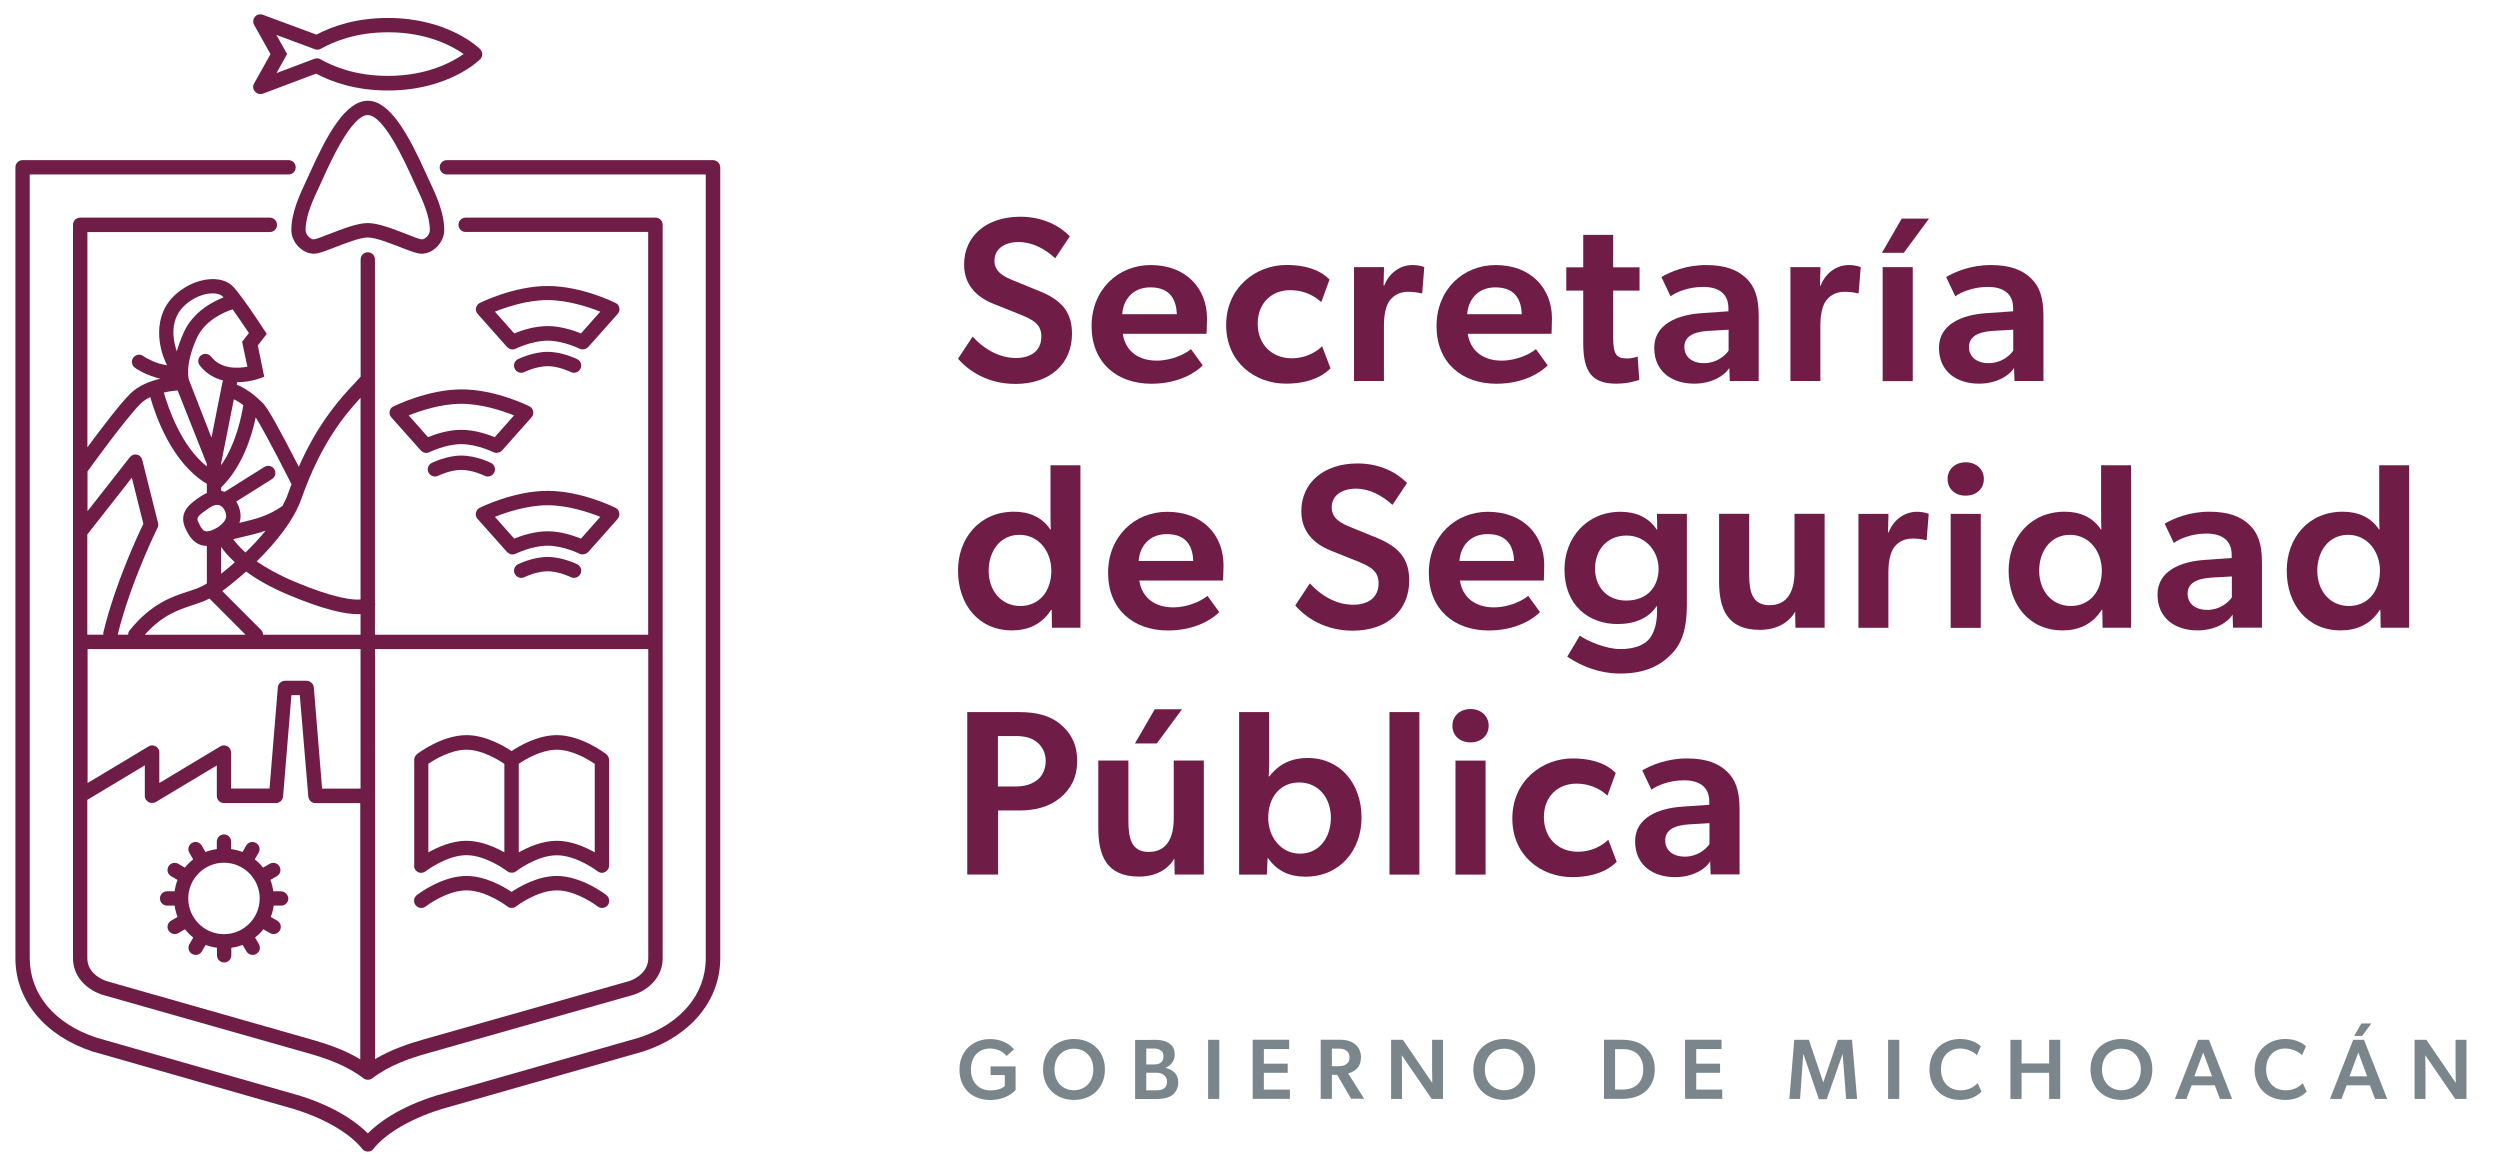 <?xml version="1.0" encoding="utf-8"?>
<!-- Generator: Adobe Illustrator 24.2.3, SVG Export Plug-In . SVG Version: 6.00 Build 0)  -->
<svg version="1.1" id="Capa_1" xmlns="http://www.w3.org/2000/svg" xmlns:xlink="http://www.w3.org/1999/xlink" x="0px" y="0px"
	 viewBox="0 0 275.7 129.45" style="enable-background:new 0 0 275.7 129.45;" xml:space="preserve">
<style type="text/css">
	.st0{fill:#6F1D46;}
	.st1{fill:#7B868C;}
</style>
<g>
	<g>
		<path class="st0" d="M52.89,56.01c-0.02,0.01-0.05,0.03-0.07,0.04c-0.02,0.02-0.05,0.03-0.07,0.05c0,0-0.01,0.01-0.02,0.01
			c-0.01,0.01-0.02,0.02-0.03,0.03c-0.02,0.02-0.05,0.05-0.06,0.07c-0.01,0.02-0.03,0.04-0.04,0.06c-0.02,0.02-0.03,0.05-0.04,0.07
			c-0.01,0.02-0.02,0.05-0.03,0.07c-0.01,0.02-0.02,0.05-0.03,0.07c-0.01,0.02-0.01,0.05-0.02,0.07c0,0.02-0.01,0.05-0.01,0.08
			c0,0.03,0,0.05,0,0.08c0,0.03,0,0.05,0,0.08c0,0.03,0.01,0.05,0.01,0.08c0,0.02,0.01,0.05,0.02,0.07
			c0.01,0.03,0.02,0.06,0.03,0.08c0.01,0.01,0.01,0.03,0.02,0.04c0,0.01,0.01,0.01,0.01,0.01c0.03,0.06,0.06,0.11,0.11,0.16
			l0.01,0.01c0,0,0,0,0,0l3.23,3.63c0,0,0,0,0.01,0.01c0.01,0.01,0.03,0.02,0.04,0.03c0.04,0.04,0.08,0.07,0.12,0.1
			c0.02,0.01,0.04,0.02,0.05,0.03c0.04,0.02,0.09,0.04,0.13,0.06c0.02,0.01,0.03,0.01,0.05,0.02c0.06,0.02,0.13,0.03,0.19,0.03
			c0,0,0,0,0,0c0,0,0,0,0,0c0,0,0,0,0,0c0.05,0,0.11-0.01,0.16-0.02c0.02,0,0.03-0.01,0.05-0.01c0.04-0.01,0.08-0.02,0.12-0.04
			c0.01,0,0.02-0.01,0.03-0.01c0.02-0.01,1.8-0.89,3.53-0.89c1.73,0,3.52,0.88,3.53,0.89c0.01,0.01,0.02,0.01,0.04,0.01
			c0.03,0.01,0.05,0.02,0.08,0.03c0.02,0.01,0.04,0.01,0.06,0.02c0.03,0.01,0.06,0.01,0.09,0.01c0.02,0,0.04,0,0.05,0
			c0.01,0,0.02,0,0.03,0c0.02,0,0.04,0,0.05-0.01c0.03,0,0.05,0,0.08-0.01c0.03,0,0.05-0.01,0.08-0.02
			c0.02-0.01,0.05-0.01,0.07-0.02c0.03-0.01,0.05-0.02,0.08-0.03c0.02-0.01,0.05-0.02,0.07-0.04c0.02-0.01,0.04-0.03,0.06-0.04
			c0.02-0.02,0.05-0.04,0.07-0.06c0.01-0.01,0.02-0.02,0.04-0.03l3.24-3.65c0.01-0.01,0.01-0.01,0.01-0.02
			c0.02-0.02,0.03-0.04,0.05-0.07c0.02-0.02,0.03-0.05,0.04-0.07c0-0.01,0.01-0.01,0.01-0.02c0.01-0.01,0.01-0.03,0.02-0.04
			c0.01-0.03,0.02-0.06,0.03-0.08c0.01-0.02,0.01-0.05,0.02-0.07c0.01-0.03,0.01-0.05,0.01-0.08c0-0.02,0-0.05,0-0.07
			c0-0.03,0-0.05,0-0.08c0-0.02-0.01-0.05-0.01-0.07c-0.01-0.03-0.01-0.05-0.02-0.08c-0.01-0.02-0.02-0.04-0.02-0.07
			c-0.01-0.03-0.02-0.05-0.03-0.07c-0.01-0.02-0.03-0.04-0.04-0.07c-0.01-0.02-0.03-0.04-0.04-0.06c-0.02-0.02-0.04-0.04-0.06-0.07
			c-0.01-0.01-0.02-0.02-0.03-0.03c-0.01,0-0.01-0.01-0.02-0.01c-0.02-0.02-0.05-0.03-0.07-0.05c-0.02-0.02-0.04-0.03-0.07-0.04
			c-0.01,0-0.01-0.01-0.02-0.01c-0.15-0.08-3.77-1.87-7.48-1.87c-3.71,0-7.33,1.79-7.48,1.87C52.9,56,52.9,56.01,52.89,56.01z
			 M66.2,57l-2.13,2.4c-0.77-0.31-2.21-0.81-3.68-0.81c-1.47,0-2.91,0.49-3.68,0.81L54.58,57c1.25-0.5,3.55-1.28,5.81-1.28
			C62.65,55.72,64.95,56.5,66.2,57z"/>
		<path class="st0" d="M63.66,62.23c-0.07-0.03-1.64-0.81-3.27-0.81c-1.63,0-3.2,0.78-3.27,0.81c-0.39,0.2-0.55,0.67-0.35,1.06
			c0.2,0.39,0.67,0.55,1.06,0.36c0.01-0.01,1.32-0.65,2.56-0.65c1.25,0,2.55,0.64,2.56,0.65c0.11,0.06,0.23,0.08,0.35,0.08
			c0.29,0,0.57-0.16,0.71-0.44C64.21,62.9,64.05,62.43,63.66,62.23z"/>
		<path class="st0" d="M52.48,34.16c0,0.03,0.01,0.05,0.01,0.08c0,0.02,0.01,0.05,0.02,0.07c0.01,0.03,0.02,0.06,0.03,0.08
			c0.01,0.01,0.01,0.03,0.02,0.04c0,0.01,0.01,0.01,0.01,0.02c0.01,0.02,0.03,0.05,0.04,0.07c0.02,0.02,0.03,0.05,0.05,0.07
			c0,0.01,0.01,0.01,0.01,0.02l3.24,3.65c0,0,0,0,0.01,0.01c0.01,0.01,0.03,0.02,0.04,0.03c0.04,0.04,0.08,0.07,0.12,0.1
			c0.02,0.01,0.04,0.02,0.05,0.03c0.04,0.02,0.09,0.04,0.13,0.06c0.02,0.01,0.03,0.01,0.05,0.02c0.06,0.02,0.13,0.03,0.19,0.03
			c0,0,0,0,0,0c0,0,0,0,0,0c0,0,0,0,0,0c0.05,0,0.11-0.01,0.16-0.02c0.02,0,0.03-0.01,0.05-0.01c0.04-0.01,0.08-0.02,0.12-0.04
			c0.01,0,0.02-0.01,0.03-0.01c0.02-0.01,1.8-0.89,3.53-0.89c1.73,0,3.52,0.88,3.53,0.89c0.01,0.01,0.02,0.01,0.04,0.01
			c0.03,0.01,0.05,0.02,0.08,0.03c0.02,0.01,0.04,0.01,0.06,0.02c0.03,0.01,0.06,0.01,0.09,0.01c0.02,0,0.04,0,0.05,0
			c0.01,0,0.02,0,0.03,0c0.02,0,0.04,0,0.05-0.01c0.03,0,0.05,0,0.08-0.01c0.03,0,0.05-0.01,0.08-0.02
			c0.02-0.01,0.05-0.01,0.07-0.02c0.03-0.01,0.05-0.02,0.08-0.03c0.02-0.01,0.05-0.02,0.07-0.04c0.02-0.01,0.04-0.03,0.06-0.04
			c0.02-0.02,0.05-0.04,0.07-0.06c0.01-0.01,0.02-0.02,0.04-0.03l3.23-3.63c0,0,0,0,0,0l0.01-0.01c0.04-0.05,0.08-0.1,0.11-0.16
			c0-0.01,0.01-0.01,0.01-0.01c0.01-0.01,0.01-0.03,0.02-0.04c0.01-0.03,0.02-0.06,0.03-0.08c0.01-0.02,0.01-0.05,0.02-0.07
			c0.01-0.03,0.01-0.05,0.01-0.08c0-0.02,0-0.05,0-0.07c0-0.03,0-0.05,0-0.08c0-0.02-0.01-0.05-0.01-0.07
			c-0.01-0.03-0.01-0.05-0.02-0.08c-0.01-0.02-0.02-0.04-0.02-0.07c-0.01-0.03-0.02-0.05-0.03-0.07c-0.01-0.02-0.03-0.04-0.04-0.07
			c-0.01-0.02-0.03-0.04-0.04-0.06c-0.02-0.02-0.04-0.04-0.06-0.07c-0.01-0.01-0.02-0.02-0.03-0.03c-0.01,0-0.01-0.01-0.02-0.01
			c-0.02-0.02-0.05-0.03-0.07-0.05c-0.02-0.02-0.04-0.03-0.07-0.04c-0.01,0-0.01-0.01-0.02-0.01c-0.15-0.08-3.77-1.87-7.48-1.87
			c-3.71,0-7.33,1.79-7.48,1.87c-0.01,0-0.01,0.01-0.02,0.01c-0.02,0.01-0.05,0.03-0.07,0.04c-0.02,0.02-0.05,0.03-0.07,0.05
			c-0.01,0-0.01,0.01-0.02,0.01c-0.01,0.01-0.02,0.02-0.03,0.03c-0.02,0.02-0.05,0.05-0.06,0.07c-0.01,0.02-0.03,0.04-0.04,0.06
			c-0.02,0.02-0.03,0.05-0.04,0.07c-0.01,0.02-0.02,0.05-0.03,0.07c-0.01,0.02-0.02,0.05-0.03,0.07c-0.01,0.02-0.01,0.05-0.02,0.07
			c0,0.02-0.01,0.05-0.01,0.08c0,0.03,0,0.05,0,0.08C52.47,34.11,52.47,34.14,52.48,34.16z M66.2,34.37l-2.13,2.4
			c-0.77-0.31-2.21-0.81-3.68-0.81c-1.47,0-2.91,0.49-3.68,0.81l-2.13-2.4c1.25-0.5,3.55-1.28,5.81-1.28
			C62.65,33.1,64.95,33.87,66.2,34.37z"/>
		<path class="st0" d="M57.83,41.03c0.01-0.01,1.32-0.65,2.56-0.65c1.25,0,2.55,0.64,2.56,0.65c0.11,0.06,0.23,0.08,0.35,0.08
			c0.29,0,0.57-0.16,0.71-0.44c0.2-0.39,0.04-0.87-0.35-1.06c-0.07-0.03-1.64-0.81-3.27-0.81c-1.63,0-3.2,0.78-3.27,0.81
			c-0.39,0.2-0.55,0.67-0.35,1.06C56.96,41.06,57.44,41.22,57.83,41.03z"/>
		<path class="st0" d="M43.37,44.83c-0.02,0.01-0.05,0.03-0.07,0.04c-0.02,0.02-0.05,0.03-0.07,0.05c0,0-0.01,0.01-0.02,0.01
			c-0.01,0.01-0.02,0.02-0.03,0.03c-0.02,0.02-0.05,0.05-0.06,0.07c-0.01,0.02-0.03,0.04-0.04,0.06c-0.02,0.02-0.03,0.05-0.04,0.07
			c-0.01,0.02-0.02,0.05-0.03,0.07C43,45.25,43,45.28,42.99,45.3c-0.01,0.02-0.01,0.05-0.02,0.07c0,0.02-0.01,0.05-0.01,0.07
			c0,0.03,0,0.05,0,0.08c0,0.03,0,0.05,0,0.07c0,0.03,0.01,0.05,0.01,0.08c0,0.02,0.01,0.05,0.02,0.07
			c0.01,0.03,0.02,0.06,0.03,0.08c0.01,0.01,0.01,0.03,0.02,0.04c0,0.01,0.01,0.01,0.01,0.01c0.03,0.06,0.06,0.11,0.11,0.16
			l0.01,0.01c0,0,0,0,0,0l3.23,3.63c0,0,0,0,0.01,0.01c0.01,0.01,0.03,0.02,0.04,0.03c0.04,0.04,0.08,0.07,0.12,0.1
			c0.02,0.01,0.04,0.02,0.05,0.03c0.04,0.02,0.09,0.04,0.13,0.06c0.02,0.01,0.03,0.01,0.05,0.02c0.06,0.02,0.13,0.03,0.19,0.03
			c0,0,0,0,0,0c0,0,0,0,0,0c0,0,0,0,0,0c0.05,0,0.11-0.01,0.16-0.02c0.02,0,0.03-0.01,0.05-0.01c0.04-0.01,0.08-0.02,0.12-0.04
			c0.01,0,0.02-0.01,0.03-0.01c0.02-0.01,1.8-0.89,3.53-0.89c1.73,0,3.52,0.88,3.53,0.89c0.01,0.01,0.02,0.01,0.04,0.01
			c0.03,0.01,0.06,0.02,0.09,0.03c0.02,0.01,0.04,0.01,0.05,0.01c0.03,0.01,0.07,0.01,0.1,0.02c0.02,0,0.03,0,0.05,0
			c0.01,0,0.02,0,0.03,0c0.02,0,0.04,0,0.06-0.01c0.02,0,0.05,0,0.07-0.01c0.03,0,0.06-0.01,0.09-0.02
			c0.02-0.01,0.05-0.01,0.07-0.02c0.03-0.01,0.05-0.02,0.08-0.03c0.02-0.01,0.05-0.03,0.07-0.04c0.02-0.01,0.04-0.03,0.06-0.04
			c0.03-0.02,0.05-0.04,0.07-0.06c0.01-0.01,0.02-0.02,0.03-0.03l3.24-3.65c0.01-0.01,0.01-0.01,0.01-0.02
			c0.02-0.02,0.03-0.04,0.05-0.06c0.02-0.02,0.03-0.05,0.05-0.07c0-0.01,0.01-0.01,0.01-0.02c0.01-0.01,0.01-0.03,0.02-0.04
			c0.01-0.03,0.02-0.06,0.03-0.08c0.01-0.02,0.01-0.05,0.02-0.07c0.01-0.03,0.01-0.05,0.01-0.08c0-0.02,0-0.05,0-0.07
			c0-0.03,0-0.05,0-0.08c0-0.02-0.01-0.05-0.01-0.07c-0.01-0.03-0.01-0.05-0.02-0.08c-0.01-0.02-0.02-0.04-0.02-0.07
			c-0.01-0.03-0.02-0.05-0.03-0.07c-0.01-0.02-0.03-0.04-0.04-0.07c-0.01-0.02-0.03-0.04-0.04-0.06c-0.02-0.02-0.04-0.04-0.06-0.07
			c-0.01-0.01-0.02-0.02-0.03-0.03c-0.01,0-0.01-0.01-0.02-0.01c-0.02-0.02-0.05-0.04-0.07-0.05c-0.02-0.01-0.04-0.03-0.06-0.04
			c-0.01,0-0.01-0.01-0.02-0.01c-0.15-0.08-3.77-1.87-7.48-1.87c-3.71,0-7.33,1.79-7.48,1.87C43.39,44.82,43.38,44.82,43.37,44.83z
			 M56.69,45.81l-2.13,2.4c-0.77-0.31-2.21-0.81-3.68-0.81c-1.47,0-2.91,0.49-3.68,0.81l-2.13-2.4c1.25-0.5,3.55-1.28,5.81-1.28
			C53.13,44.53,55.43,45.31,56.69,45.81z"/>
		<path class="st0" d="M54.15,51.05c-0.07-0.03-1.64-0.81-3.27-0.81s-3.2,0.78-3.27,0.81c-0.39,0.2-0.55,0.67-0.35,1.06
			c0.2,0.39,0.67,0.55,1.06,0.36c0.01-0.01,1.32-0.65,2.56-0.65s2.55,0.64,2.56,0.65c0.11,0.06,0.23,0.08,0.35,0.08
			c0.29,0,0.57-0.16,0.71-0.44C54.7,51.72,54.54,51.24,54.15,51.05z"/>
		<path class="st0" d="M66.87,98.71c-0.11-0.09-2.74-2.11-5.47-2.11c-2.08,0-4.09,1.16-4.98,1.76c-0.9-0.6-2.91-1.76-4.98-1.76
			c-2.73,0-5.36,2.02-5.47,2.11c-0.35,0.27-0.41,0.77-0.14,1.11c0.16,0.2,0.39,0.31,0.63,0.31c0.17,0,0.34-0.05,0.49-0.17
			c0.02-0.02,2.3-1.77,4.5-1.77c2.18,0,4.48,1.75,4.5,1.77c0.02,0.02,0.04,0.03,0.06,0.04c0.02,0.01,0.03,0.02,0.05,0.03
			c0.03,0.01,0.06,0.03,0.08,0.04c0.02,0.01,0.04,0.02,0.06,0.02c0.03,0.01,0.06,0.01,0.08,0.02c0.02,0,0.05,0.01,0.07,0.01
			c0.03,0,0.05,0,0.08,0c0.03,0,0.05,0,0.08,0c0.02,0,0.05-0.01,0.07-0.01c0.03-0.01,0.06-0.01,0.08-0.02
			c0.02-0.01,0.04-0.01,0.06-0.02c0.03-0.01,0.06-0.02,0.08-0.04c0.02-0.01,0.04-0.02,0.05-0.03c0.02-0.01,0.04-0.02,0.06-0.04
			c0.02-0.02,2.31-1.77,4.5-1.77c2.18,0,4.48,1.75,4.5,1.77c0.14,0.11,0.32,0.17,0.49,0.17c0.24,0,0.47-0.11,0.63-0.31
			C67.28,99.48,67.22,98.98,66.87,98.71z"/>
		<path class="st0" d="M45.67,95.58c0,0.02,0.01,0.04,0.01,0.06c0.01,0.03,0.02,0.05,0.02,0.08c0.01,0.02,0.02,0.05,0.03,0.07
			c0.01,0.02,0.02,0.04,0.03,0.06c0.02,0.03,0.03,0.05,0.05,0.08c0,0.01,0.01,0.01,0.01,0.02c0.01,0.01,0.02,0.01,0.02,0.02
			c0.03,0.03,0.06,0.06,0.09,0.09c0.01,0.01,0.03,0.02,0.04,0.03c0.04,0.03,0.07,0.05,0.11,0.07c0.01,0.01,0.02,0.01,0.03,0.02
			c0.1,0.05,0.21,0.08,0.33,0.08c0.03,0,0.05-0.01,0.08-0.01c0.02,0,0.04,0,0.06-0.01c0.03,0,0.06-0.01,0.09-0.02
			c0.02,0,0.03-0.01,0.05-0.02c0.03-0.01,0.06-0.02,0.08-0.04c0.02-0.01,0.03-0.02,0.05-0.02c0.03-0.01,0.05-0.03,0.07-0.05
			c0,0,0.01-0.01,0.02-0.01c0.02-0.02,2.32-1.77,4.5-1.77s4.48,1.75,4.5,1.77c0.01,0,0.01,0.01,0.02,0.01
			c0.03,0.02,0.06,0.04,0.08,0.05c0.01,0.01,0.02,0.02,0.04,0.02c0,0,0.01,0,0.01,0.01c0.03,0.01,0.06,0.02,0.09,0.03
			c0.02,0.01,0.03,0.01,0.05,0.02c0,0,0,0,0.01,0c0,0,0.01,0,0.01,0c0.03,0.01,0.05,0.01,0.08,0.01c0.02,0,0.04,0,0.06,0.01
			c0.01,0,0.02,0,0.04,0c0.01,0,0.02,0,0.04,0c0.01,0,0.03,0,0.04,0c0.01,0,0.02,0,0.03,0c0.01,0,0.02,0,0.03,0
			c0.02,0,0.04-0.01,0.06-0.02c0.02-0.01,0.05-0.01,0.07-0.02c0.02-0.01,0.04-0.02,0.07-0.03c0.01-0.01,0.03-0.01,0.04-0.02
			c0.01,0,0.01-0.01,0.02-0.01c0,0,0,0,0,0c0.02-0.01,0.04-0.03,0.06-0.04c0.01,0,0.01-0.01,0.02-0.01c0.02-0.02,2.3-1.77,4.5-1.77
			c2.18,0,4.48,1.75,4.5,1.77c0.01,0,0.01,0.01,0.02,0.01c0.03,0.02,0.06,0.04,0.09,0.06c0.01,0.01,0.03,0.02,0.04,0.02
			c0.03,0.02,0.07,0.03,0.1,0.04c0.01,0,0.03,0.01,0.04,0.01c0.03,0.01,0.07,0.01,0.1,0.02c0.02,0,0.04,0,0.05,0.01
			c0.01,0,0.02,0,0.03,0c0.02,0,0.04,0,0.06-0.01c0.02,0,0.04,0,0.06-0.01c0.03-0.01,0.07-0.01,0.1-0.02c0.02,0,0.03-0.01,0.05-0.02
			c0.03-0.01,0.06-0.02,0.09-0.04c0.02-0.01,0.03-0.02,0.05-0.03c0.03-0.02,0.06-0.04,0.08-0.06c0.01-0.01,0.03-0.02,0.04-0.03
			c0.03-0.02,0.05-0.05,0.07-0.08c0.01-0.01,0.02-0.01,0.02-0.02c0,0,0.01-0.01,0.01-0.01c0.02-0.03,0.04-0.06,0.06-0.09
			c0.01-0.02,0.02-0.03,0.03-0.05c0.01-0.03,0.02-0.06,0.03-0.09c0.01-0.02,0.01-0.04,0.02-0.06c0.01-0.03,0.01-0.05,0.01-0.08
			c0-0.03,0.01-0.05,0.01-0.08c0-0.01,0-0.02,0-0.03V83.83c0-0.02,0-0.03,0-0.05c0-0.03,0-0.06-0.01-0.09
			c0-0.02-0.01-0.05-0.02-0.07c-0.01-0.03-0.01-0.05-0.02-0.08c-0.01-0.02-0.02-0.04-0.03-0.06c-0.01-0.03-0.03-0.05-0.04-0.08
			c-0.01-0.02-0.02-0.04-0.04-0.06c-0.02-0.02-0.03-0.04-0.05-0.07c-0.02-0.02-0.04-0.03-0.05-0.05c-0.01-0.01-0.02-0.03-0.04-0.04
			c-0.11-0.09-2.74-2.11-5.47-2.11c-2.07,0-4.09,1.16-4.98,1.76c-0.9-0.6-2.91-1.76-4.98-1.76c-2.73,0-5.36,2.02-5.47,2.11
			c-0.02,0.01-0.03,0.03-0.04,0.04c-0.02,0.01-0.03,0.03-0.04,0.04c-0.02,0.02-0.04,0.05-0.06,0.08c-0.01,0.01-0.02,0.03-0.03,0.04
			c-0.02,0.03-0.03,0.06-0.05,0.09c-0.01,0.02-0.02,0.03-0.02,0.05c-0.01,0.03-0.02,0.06-0.03,0.09c0,0.02-0.01,0.04-0.01,0.05
			c-0.01,0.03-0.01,0.07-0.01,0.1c0,0.01,0,0.02,0,0.04v11.63c0,0.01,0,0.01,0,0.02C45.66,95.51,45.66,95.55,45.67,95.58z
			 M65.59,84.24V94c-1.04-0.59-2.6-1.28-4.19-1.28c-1.59,0-3.15,0.69-4.19,1.28v-9.77c0.7-0.47,2.47-1.55,4.19-1.55
			C63.12,82.68,64.9,83.77,65.59,84.24z M55.62,84.24V94c-1.04-0.59-2.6-1.28-4.19-1.28c-1.59,0-3.15,0.69-4.19,1.28v-9.77
			c0.7-0.47,2.47-1.55,4.19-1.55C53.15,82.68,54.93,83.77,55.62,84.24z"/>
		<path class="st0" d="M46.9,18.96c-1.85-4.08-3.89-7.85-6.34-7.85c-2.45,0-4.5,3.77-6.34,7.85l-0.32,0.7
			c-0.87,1.85-1.77,3.76-1.77,5.73c0,1.33,1.21,2.59,2.49,2.59c0.48,0,1.14-0.25,2.35-0.72c1.16-0.45,2.75-1.07,3.59-1.07
			c0.84,0,2.43,0.62,3.59,1.07c1.22,0.48,1.87,0.72,2.35,0.72c1.28,0,2.49-1.26,2.49-2.59c0-1.98-0.9-3.89-1.77-5.73L46.9,18.96z
			 M46.51,26.4c-0.24-0.01-1.13-0.36-1.78-0.62c-1.42-0.55-3.02-1.18-4.17-1.18c-1.14,0-2.75,0.63-4.17,1.18
			c-0.65,0.25-1.54,0.6-1.78,0.62c-0.38,0-0.91-0.51-0.91-1.01c0-1.62,0.79-3.29,1.62-5.06l0.33-0.72c0.77-1.71,3.13-6.92,4.9-6.92
			c1.77,0,4.12,5.21,4.9,6.92l0.33,0.72c0.83,1.77,1.62,3.44,1.62,5.06C47.41,25.89,46.88,26.4,46.51,26.4z"/>
		<path class="st0" d="M29.76,25.59c0.44,0,0.79-0.35,0.79-0.79S30.2,24,29.76,24H8.84c-0.44,0-0.79,0.35-0.79,0.79v80.89
			c0,1.8,1.22,3.34,3.22,4.02l22.6,6.42c2,0.56,4.31,1.34,6.22,2.8c0.04,0.03,0.08,0.06,0.13,0.08c0.01,0.01,0.02,0.01,0.03,0.01
			c0.04,0.02,0.08,0.03,0.12,0.04c0.01,0,0.03,0.01,0.04,0.01c0.05,0.01,0.1,0.02,0.16,0.02c0,0,0,0,0,0c0,0,0,0,0,0
			c0.05,0,0.11-0.01,0.16-0.02c0.01,0,0.03-0.01,0.04-0.01c0.04-0.01,0.08-0.02,0.12-0.04c0.01-0.01,0.02-0.01,0.03-0.01
			c0.04-0.02,0.09-0.05,0.13-0.08c1.91-1.47,4.22-2.24,6.22-2.8l22.64-6.43c1.96-0.67,3.17-2.21,3.17-4.01V24.79
			c0-0.44-0.35-0.79-0.79-0.79H51.35c-0.44,0-0.79,0.35-0.79,0.79s0.35,0.79,0.79,0.79h20.13V70H41.35v-3.15
			c0.03-0.13,0.03-0.27,0-0.4V28.61c0-0.44-0.35-0.79-0.79-0.79s-0.79,0.35-0.79,0.79v12.93c-0.19,0.21-0.4,0.44-0.64,0.7
			c-1.45,1.54-3.96,4.21-6.18,9.23c-2.24-4.37-3.44-6.49-3.95-7c-0.28-0.28-0.55-0.52-0.8-0.74c-0.01-0.01-0.01-0.01-0.02-0.02
			c-0.9-0.75-1.62-1.11-2.07-1.29l0.01-0.03c0.02-0.08,0.02-0.17,0.01-0.24c1.27,0,2.27-0.34,2.35-0.37l0.66-0.23l-0.71-3.45
			l0.99-1.28l-0.31-0.47c-0.07-0.11-1.41-2.16-2.47-3.59c0-0.01-0.01-0.01-0.01-0.01c-0.35-0.47-0.67-0.88-0.9-1.12
			c-1.28-1.37-4.12-1.05-6.21,0.7c-2.9,2.44-1.99,6.26-1.09,7.95c-0.22-0.03-0.49-0.08-0.81-0.17c-1.17-0.36-1.79-0.83-1.8-0.83
			c-0.35-0.27-0.84-0.2-1.11,0.15c-0.27,0.35-0.2,0.84,0.15,1.11c0.08,0.06,0.86,0.64,2.29,1.08c0.19,0.06,0.37,0.11,0.55,0.14
			c-1.13,0.26-2.42,0.75-3.34,1.66c-1.17,1.17-3.34,4.03-4.72,5.91V25.59H29.76z M14.54,52.68l1.27,5.09
			c-0.6,1.24-3.11,6.58-4.4,11.93c-0.02,0.1-0.03,0.2-0.01,0.29H9.63V58.94L14.54,52.68z M19.59,43.06l3.21,8.09v0.28
			c-2.81-2.22-4.25-6.45-4.73-8.14C18.67,43.15,19.21,43.09,19.59,43.06z M27.07,60.93c-0.64-0.57-1.07-1.08-1.35-1.47
			c0.34-0.08,0.66-0.16,0.96-0.23c0.96-0.22,1.79-0.42,2.61-0.71C28.65,59.32,27.9,60.13,27.07,60.93z M24.39,60.32
			c0.33,0.48,0.82,1.06,1.51,1.69c-0.49,0.43-0.99,0.85-1.51,1.26V60.32z M23.11,55.99c0.5-0.33,0.91-0.4,1.24-0.2
			c0.43,0.27,0.63,0.9,0.59,1.21c-0.06,0.4-0.42,0.8-0.85,1.1c-0.04,0.02-0.09,0.05-0.13,0.08c-0.4,0.25-0.85,0.42-1.16,0.42
			c0,0-0.01,0-0.02,0c-0.37-0.01-0.58-0.32-0.89-0.98l-0.08-0.17C21.69,57.06,21.81,56.87,23.11,55.99z M23.11,66
			c0.02,0.03,0.05,0.07,0.08,0.1l3.89,3.9H15.97c1.92-2.16,3.68-2.74,5.25-3.26C21.88,66.52,22.52,66.31,23.11,66z M39.76,71.58
			v15.39h-4.24L34.61,75.8c0-0.02-0.01-0.03-0.01-0.05c0-0.02-0.01-0.05-0.01-0.07c-0.01-0.03-0.02-0.06-0.03-0.09
			c-0.01-0.02-0.01-0.03-0.02-0.05c-0.02-0.04-0.03-0.07-0.06-0.1c-0.01-0.01-0.01-0.02-0.02-0.02c-0.02-0.03-0.05-0.07-0.08-0.1
			c-0.01-0.01-0.01-0.01-0.02-0.02c-0.03-0.03-0.06-0.05-0.09-0.07c-0.01-0.01-0.02-0.02-0.04-0.03c-0.03-0.02-0.05-0.03-0.08-0.04
			c-0.02-0.01-0.04-0.02-0.07-0.03c-0.02-0.01-0.04-0.01-0.06-0.02c-0.03-0.01-0.06-0.02-0.09-0.02c-0.02,0-0.04,0-0.06-0.01
			c-0.02,0-0.04-0.01-0.06-0.01h-2.38c-0.02,0-0.04,0-0.06,0.01c-0.02,0-0.05,0-0.07,0.01c-0.03,0-0.06,0.01-0.09,0.02
			c-0.02,0.01-0.05,0.01-0.07,0.02c-0.02,0.01-0.04,0.02-0.06,0.03c-0.03,0.01-0.06,0.03-0.08,0.05c-0.01,0.01-0.02,0.02-0.03,0.02
			c-0.03,0.02-0.06,0.05-0.09,0.07c-0.01,0.01-0.01,0.01-0.02,0.02c-0.03,0.03-0.05,0.06-0.08,0.09c-0.01,0.01-0.01,0.02-0.02,0.03
			c-0.02,0.03-0.04,0.07-0.05,0.1c-0.01,0.02-0.01,0.03-0.02,0.05c-0.01,0.03-0.02,0.06-0.03,0.09c-0.01,0.02-0.01,0.05-0.01,0.07
			c0,0.02-0.01,0.03-0.01,0.05l-0.92,11.16h-4.24V83c0-0.02,0-0.03,0-0.05c0-0.03,0-0.06-0.01-0.09c0-0.03-0.01-0.05-0.02-0.08
			c-0.01-0.02-0.01-0.05-0.02-0.07c-0.01-0.03-0.02-0.05-0.04-0.08c-0.01-0.01-0.01-0.03-0.02-0.04c0-0.01-0.01-0.01-0.01-0.02
			c-0.02-0.02-0.03-0.05-0.05-0.07c-0.02-0.02-0.03-0.04-0.05-0.06c-0.02-0.02-0.04-0.03-0.05-0.05c-0.02-0.02-0.04-0.04-0.06-0.05
			c-0.02-0.01-0.04-0.02-0.06-0.03c-0.02-0.01-0.05-0.03-0.08-0.04c-0.02-0.01-0.04-0.01-0.06-0.02c-0.03-0.01-0.06-0.02-0.08-0.03
			c-0.02,0-0.04-0.01-0.06-0.01c-0.03,0-0.06-0.01-0.1-0.01c-0.01,0-0.01,0-0.02,0c-0.02,0-0.03,0-0.04,0c-0.03,0-0.06,0-0.09,0.01
			c-0.02,0-0.05,0.01-0.07,0.02c-0.03,0.01-0.05,0.01-0.07,0.02c-0.03,0.01-0.05,0.02-0.08,0.04c-0.01,0.01-0.03,0.01-0.04,0.02
			l-6.73,4.04V83c0-0.02,0-0.03,0-0.05c0-0.03,0-0.06-0.01-0.09c0-0.03-0.01-0.05-0.02-0.08c-0.01-0.02-0.01-0.05-0.02-0.07
			c-0.01-0.03-0.02-0.05-0.04-0.08c-0.01-0.01-0.01-0.03-0.02-0.04c0-0.01-0.01-0.01-0.01-0.02c-0.02-0.03-0.03-0.05-0.05-0.07
			c-0.01-0.02-0.03-0.04-0.04-0.05c-0.02-0.02-0.04-0.04-0.06-0.05c-0.02-0.02-0.04-0.03-0.06-0.05c-0.02-0.01-0.04-0.02-0.06-0.04
			c-0.02-0.01-0.05-0.03-0.07-0.04c-0.02-0.01-0.04-0.02-0.06-0.02c-0.03-0.01-0.05-0.02-0.08-0.03c-0.02,0-0.04-0.01-0.06-0.01
			c-0.03,0-0.06-0.01-0.1-0.01c-0.01,0-0.01,0-0.02,0c-0.01,0-0.03,0-0.04,0c-0.03,0-0.06,0-0.09,0.01c-0.02,0-0.05,0.01-0.07,0.02
			c-0.03,0.01-0.05,0.01-0.08,0.02c-0.03,0.01-0.05,0.02-0.08,0.04c-0.01,0.01-0.03,0.01-0.04,0.02l-6.73,4.04V71.58H39.76z
			 M11.73,108.19c-1.02-0.35-2.1-1.19-2.1-2.51V88.21l6.34-3.81v3.36c0,0.02,0,0.03,0,0.05c0,0.03,0,0.06,0.01,0.09
			c0,0.03,0.01,0.05,0.02,0.08c0.01,0.02,0.01,0.05,0.02,0.07c0.01,0.03,0.02,0.06,0.04,0.08c0.01,0.01,0.01,0.03,0.02,0.04
			c0,0,0.01,0.01,0.01,0.01c0.03,0.05,0.07,0.1,0.12,0.15c0.01,0.01,0.02,0.01,0.03,0.02c0.04,0.03,0.08,0.06,0.12,0.09
			c0.02,0.01,0.03,0.02,0.05,0.03c0.04,0.02,0.08,0.04,0.13,0.05c0.02,0,0.03,0.01,0.05,0.01c0.06,0.01,0.12,0.02,0.18,0.02
			c0,0,0,0,0,0c0,0,0,0,0,0c0,0,0,0,0,0c0.06,0,0.13-0.01,0.19-0.02c0.02,0,0.03-0.01,0.05-0.01c0.05-0.02,0.1-0.04,0.14-0.06
			c0.01,0,0.02-0.01,0.03-0.01l6.73-4.04v3.36c0,0.44,0.35,0.79,0.79,0.79h5.76c0,0,0,0,0,0c0,0,0,0,0,0c0.05,0,0.1-0.01,0.15-0.02
			c0.02,0,0.03-0.01,0.05-0.02c0.03-0.01,0.06-0.02,0.09-0.03c0.02-0.01,0.04-0.02,0.06-0.03c0.02-0.01,0.05-0.02,0.07-0.04
			c0.02-0.01,0.04-0.03,0.05-0.04c0.02-0.02,0.04-0.03,0.06-0.05c0.02-0.02,0.03-0.03,0.04-0.05c0.02-0.02,0.04-0.04,0.05-0.07
			c0.01-0.02,0.02-0.04,0.03-0.05c0.01-0.02,0.03-0.05,0.04-0.08c0.01-0.02,0.02-0.04,0.02-0.06c0.01-0.03,0.02-0.05,0.03-0.08
			c0.01-0.02,0.01-0.04,0.01-0.07c0-0.02,0.01-0.04,0.01-0.05l0.92-11.16h0.92L34,87.83c0,0.02,0.01,0.04,0.01,0.05
			c0,0.02,0.01,0.04,0.01,0.07c0.01,0.03,0.02,0.06,0.03,0.08c0.01,0.02,0.01,0.04,0.02,0.06c0.01,0.03,0.03,0.05,0.04,0.08
			c0.01,0.02,0.02,0.04,0.03,0.05c0.02,0.02,0.03,0.04,0.05,0.07c0.01,0.02,0.03,0.03,0.04,0.05c0.02,0.02,0.04,0.04,0.06,0.05
			c0.02,0.01,0.03,0.03,0.05,0.04c0.02,0.02,0.05,0.03,0.07,0.04c0.02,0.01,0.04,0.02,0.06,0.03c0.03,0.01,0.06,0.02,0.09,0.03
			c0.02,0,0.03,0.01,0.05,0.02c0.05,0.01,0.1,0.02,0.15,0.02c0,0,0,0,0,0c0,0,0,0,0,0h4.97v28.25c-1.8-1.08-3.75-1.72-5.48-2.21
			L11.73,108.19z M71.49,71.58v34.1c0,1.32-1.09,2.16-2.06,2.5l-22.59,6.41c-1.73,0.49-3.67,1.13-5.48,2.21V71.58H71.49z M29.01,70
			c0-0.2-0.08-0.39-0.23-0.54l-4.27-4.28c0.85-0.63,1.74-1.36,2.63-2.15c1.15,0.84,2.66,1.73,4.67,2.57
			c3.99,1.68,6.31,2.13,7.64,2.13c0.11,0,0.21,0,0.31-0.01V70H29.01z M39.76,43.87v22.24c-0.75,0.07-2.77-0.06-7.34-1.99
			c-1.75-0.74-3.09-1.5-4.11-2.21c2.17-2.12,4.12-4.59,4.94-6.93C35.38,48.92,37.99,45.79,39.76,43.87z M32.15,53.4
			c-0.13,0.34-0.26,0.69-0.39,1.05c-0.15,0.43-0.36,0.88-0.61,1.35c-1.64,1.12-2.84,1.41-4.75,1.86c0.05-0.14,0.09-0.29,0.11-0.44
			c0.08-0.56-0.07-1.29-0.46-1.91L30,52.83c0.37-0.23,0.48-0.72,0.25-1.09c-0.23-0.37-0.72-0.48-1.09-0.25l-4.38,2.75
			c-0.12-0.04-0.25-0.08-0.39-0.11v-0.38c2.37-2.31,3.39-5.71,3.81-7.72C28.69,46.81,29.78,48.74,32.15,53.4z M26.83,44.68
			c-0.17,1.11-0.76,4.19-2.44,6.62v-0.22l1.4-7.05C26.05,44.15,26.4,44.35,26.83,44.68z M27.28,40.44c-1,0.19-2.9,0.31-4-1.11
			c-0.27-0.34-0.77-0.41-1.11-0.14c-0.34,0.27-0.41,0.77-0.14,1.11c0.73,0.94,1.65,1.42,2.56,1.65c-0.01,0.04-0.03,0.08-0.04,0.12
			l-1.23,6.19l-2.46-6.31c0-0.01,0-0.01-0.01-0.02c-0.01-0.01-0.55-1.54,0.85-4.64c0.89-1.97,2.99-2.86,3.95-3.18
			c0.62,0.87,1.33,1.91,1.8,2.62l-0.75,0.96L27.28,40.44z M20.53,33.53c1.62-1.36,3.5-1.4,4.03-0.83c0.03,0.03,0.06,0.07,0.09,0.1
			c-1.31,0.51-3.38,1.64-4.38,3.85c-0.35,0.78-0.6,1.48-0.77,2.1C19.08,37.53,18.61,35.15,20.53,33.53z M9.65,51.99
			c0.04-0.06,4.16-5.78,5.83-7.45c0.31-0.31,0.68-0.55,1.09-0.74c0.6,2.1,2.41,7.29,6.24,9.55v1.02c-0.21,0.09-0.43,0.21-0.66,0.36
			c-1.07,0.72-2.41,1.62-1.8,3.31l0.12,0.27c0.28,0.6,0.88,1.86,2.3,1.89c0.01,0,0.02,0,0.04,0v4.14c-0.56,0.39-1.24,0.62-2.08,0.89
			c-1.8,0.59-4.04,1.33-6.43,4.28c-0.12,0.14-0.17,0.31-0.17,0.48h-1.15c1.41-5.77,4.36-11.72,4.39-11.78
			c0.01-0.01,0.01-0.03,0.02-0.04c0.01-0.03,0.02-0.05,0.03-0.08c0.01-0.02,0.01-0.05,0.02-0.07c0.01-0.02,0.01-0.05,0.01-0.07
			c0-0.03,0-0.05,0-0.08c0-0.02,0-0.05,0-0.07c0-0.03-0.01-0.06-0.01-0.09c0-0.01,0-0.02-0.01-0.04l-1.74-6.94
			c0-0.01-0.01-0.01-0.01-0.02c-0.01-0.03-0.02-0.06-0.03-0.09c-0.01-0.02-0.02-0.04-0.02-0.06c-0.01-0.03-0.03-0.05-0.04-0.07
			c-0.01-0.02-0.03-0.04-0.04-0.06c-0.02-0.02-0.03-0.04-0.05-0.06c-0.02-0.02-0.04-0.04-0.06-0.06c-0.01-0.01-0.01-0.01-0.02-0.02
			c-0.01-0.01-0.03-0.02-0.04-0.03c-0.02-0.01-0.04-0.03-0.06-0.04c-0.03-0.01-0.05-0.03-0.08-0.04c-0.02-0.01-0.04-0.02-0.06-0.02
			c-0.03-0.01-0.06-0.02-0.09-0.02c-0.02,0-0.04-0.01-0.06-0.01c-0.03,0-0.07-0.01-0.1-0.01c-0.02,0-0.04,0-0.05,0
			c-0.04,0-0.07,0.01-0.11,0.02c-0.01,0-0.02,0-0.03,0c-0.01,0-0.01,0-0.02,0.01c-0.03,0.01-0.07,0.02-0.1,0.04
			c-0.02,0.01-0.03,0.01-0.05,0.02c-0.03,0.01-0.06,0.03-0.08,0.05c-0.02,0.01-0.03,0.02-0.05,0.04c-0.02,0.02-0.04,0.04-0.06,0.06
			c-0.02,0.02-0.04,0.04-0.05,0.05c-0.01,0.01-0.01,0.01-0.02,0.02l-4.66,5.94v-4.36C9.64,52,9.64,52,9.65,51.99z"/>
		<path class="st0" d="M78.62,17.66H49.28c-0.44,0-0.79,0.35-0.79,0.79s0.35,0.79,0.79,0.79h28.55v86.44c0,3.98-2.76,7.25-7.35,8.75
			l-22.2,6.34c0,0-0.01,0-0.01,0c0,0-0.01,0-0.01,0c-4.31,1.32-6.63,3.14-7.7,4.22c-1.07-1.08-3.38-2.9-7.7-4.22c0,0-0.01,0-0.01,0
			c0,0-0.01,0-0.01,0l-22.18-6.33c-4.62-1.51-7.38-4.79-7.38-8.76V19.24h28.54c0.44,0,0.79-0.35,0.79-0.79s-0.35-0.79-0.79-0.79
			H2.49c-0.44,0-0.79,0.35-0.79,0.79v87.23c0,4.63,3.25,8.56,8.51,10.28l22.19,6.34c4.04,1.24,6.53,3.08,7.53,4.38
			c0,0.01,0.01,0.01,0.02,0.02c0.03,0.03,0.06,0.06,0.09,0.09c0.01,0.01,0.03,0.03,0.04,0.04c0,0,0.01,0.01,0.01,0.01
			c0.04,0.03,0.08,0.06,0.13,0.08c0.01,0.01,0.02,0.01,0.03,0.01c0.04,0.02,0.08,0.03,0.12,0.04c0.01,0,0.03,0.01,0.04,0.01
			c0.05,0.01,0.11,0.02,0.16,0.02c0,0,0,0,0,0c0,0,0,0,0,0c0.05,0,0.11-0.01,0.16-0.02c0.01,0,0.03-0.01,0.04-0.01
			c0.04-0.01,0.08-0.03,0.12-0.04c0.01,0,0.02-0.01,0.03-0.01c0.04-0.02,0.09-0.05,0.13-0.08c0,0,0.01-0.01,0.01-0.01
			c0.02-0.01,0.03-0.03,0.04-0.04c0.03-0.03,0.06-0.06,0.08-0.09c0-0.01,0.01-0.01,0.02-0.02c0.99-1.3,3.49-3.14,7.53-4.38
			l22.22-6.35c5.23-1.71,8.48-5.64,8.48-10.27V18.45C79.42,18.01,79.06,17.66,78.62,17.66z"/>
		<path class="st0" d="M28.01,9.21C28,9.24,27.99,9.26,27.98,9.29c-0.01,0.02-0.02,0.05-0.03,0.07c-0.01,0.02-0.01,0.05-0.02,0.07
			c0,0.03-0.01,0.05-0.01,0.08c0,0.02,0,0.05,0,0.07c0,0.03,0,0.05,0,0.08c0,0.02,0.01,0.05,0.01,0.07
			c0.01,0.03,0.01,0.06,0.02,0.08c0,0.01,0,0.02,0.01,0.03C27.98,9.87,27.99,9.88,28,9.9c0.01,0.02,0.01,0.03,0.02,0.05
			c0.02,0.03,0.04,0.06,0.06,0.09c0.01,0.01,0.01,0.02,0.02,0.02c0.03,0.04,0.06,0.07,0.1,0.1c0.01,0.01,0.02,0.02,0.03,0.03
			c0.03,0.02,0.05,0.04,0.08,0.06c0.01,0,0.01,0.01,0.02,0.02c0.01,0,0.01,0,0.02,0.01c0.05,0.03,0.1,0.05,0.16,0.06
			c0.01,0,0.02,0.01,0.03,0.01c0.06,0.01,0.11,0.02,0.17,0.02c0,0,0,0,0,0c0,0,0,0,0,0c0,0,0,0,0,0c0.06,0,0.12-0.01,0.18-0.02
			c0.02,0,0.03-0.01,0.05-0.01c0.02-0.01,0.03-0.01,0.05-0.01l5.87-2.21c1.67,0.89,4.31,1.86,7.91,1.86c6.67,0,10.04-3.3,10.18-3.44
			c0.15-0.15,0.23-0.36,0.23-0.56c0-0.2-0.08-0.41-0.23-0.56c-0.14-0.14-3.52-3.44-10.18-3.44c-3.58,0-6.22,0.96-7.87,1.84
			l-5.91-2.19c-0.01,0-0.02-0.01-0.04-0.01c-0.02-0.01-0.04-0.01-0.07-0.02c-0.03-0.01-0.06-0.01-0.09-0.02c-0.02,0-0.04,0-0.07,0
			c-0.03,0-0.06,0-0.09,0c-0.02,0-0.04,0.01-0.06,0.01c-0.03,0-0.06,0.01-0.09,0.02c-0.02,0.01-0.04,0.01-0.06,0.02
			c-0.03,0.01-0.06,0.02-0.08,0.04c-0.01,0-0.02,0.01-0.03,0.01c-0.01,0.01-0.02,0.02-0.03,0.02c-0.03,0.02-0.05,0.03-0.07,0.05
			c-0.02,0.01-0.04,0.03-0.05,0.05c-0.02,0.02-0.04,0.04-0.06,0.06c-0.02,0.02-0.03,0.04-0.04,0.06c-0.02,0.02-0.03,0.04-0.04,0.07
			C28.02,1.99,28,2.01,27.99,2.04c-0.01,0.01-0.01,0.03-0.02,0.04c0,0.01,0,0.02-0.01,0.03c-0.01,0.03-0.01,0.05-0.02,0.08
			c-0.01,0.03-0.01,0.05-0.01,0.08c0,0.03,0,0.05,0,0.08c0,0.03,0,0.05,0,0.08c0,0.03,0.01,0.05,0.01,0.08
			c0,0.03,0.01,0.05,0.02,0.07c0.01,0.02,0.02,0.05,0.03,0.07c0.01,0.03,0.02,0.05,0.03,0.07c0,0.01,0.01,0.02,0.01,0.03l1.8,3.22
			l-1.8,3.22C28.02,9.19,28.02,9.2,28.01,9.21z M51.13,5.96c-1.22,0.86-4.01,2.41-8.35,2.41c-3.5,0-5.98-1-7.45-1.84c0,0,0,0,0,0
			c-0.04-0.02-0.09-0.04-0.13-0.06c-0.01,0-0.02-0.01-0.02-0.01c-0.04-0.01-0.07-0.02-0.11-0.02c-0.02,0-0.03-0.01-0.05-0.01
			c-0.03,0-0.05,0-0.08,0c-0.03,0-0.06,0-0.08,0.01c-0.02,0-0.03,0.01-0.05,0.01c-0.04,0.01-0.08,0.02-0.12,0.03c0,0-0.01,0-0.01,0
			l-4.19,1.58l1.17-2.1l-1.18-2.11l4.22,1.57c0.01,0,0.03,0.01,0.04,0.01c0.02,0.01,0.04,0.01,0.06,0.02
			c0.03,0.01,0.06,0.01,0.09,0.02c0.02,0,0.04,0,0.06,0.01c0.01,0,0.02,0,0.03,0c0.02,0,0.04,0,0.06,0c0.01,0,0.03,0,0.04,0
			c0.05-0.01,0.09-0.02,0.14-0.03c0.01,0,0.01-0.01,0.02-0.01c0.04-0.01,0.08-0.03,0.12-0.05c0.01,0,0.01,0,0.02-0.01
			c1.46-0.83,3.94-1.82,7.42-1.82C47.11,3.55,49.91,5.1,51.13,5.96z"/>
		<path class="st0" d="M30.97,98.29h-0.83c-0.06-0.43-0.16-0.85-0.32-1.25l0.71-0.41c0.38-0.22,0.51-0.7,0.29-1.08
			c-0.22-0.38-0.71-0.51-1.08-0.29l-0.73,0.42c-0.27-0.34-0.57-0.64-0.91-0.91l0.42-0.73c0.22-0.38,0.09-0.86-0.29-1.08
			c-0.38-0.22-0.87-0.09-1.08,0.29l-0.41,0.71c-0.39-0.16-0.81-0.26-1.25-0.32v-0.83c0-0.44-0.35-0.79-0.79-0.79
			s-0.79,0.35-0.79,0.79v0.83c-0.43,0.06-0.85,0.16-1.25,0.32l-0.41-0.71c-0.22-0.38-0.71-0.51-1.08-0.29
			c-0.38,0.22-0.51,0.7-0.29,1.08l0.42,0.73c-0.34,0.27-0.64,0.57-0.91,0.91l-0.73-0.42c-0.38-0.22-0.87-0.09-1.08,0.29
			c-0.22,0.38-0.09,0.86,0.29,1.08l0.71,0.41c-0.16,0.39-0.26,0.81-0.32,1.25h-0.83c-0.44,0-0.79,0.35-0.79,0.79
			c0,0.44,0.35,0.79,0.79,0.79h0.83c0.06,0.43,0.16,0.85,0.32,1.25l-0.71,0.41c-0.38,0.22-0.51,0.7-0.29,1.08
			c0.15,0.25,0.41,0.4,0.69,0.4c0.13,0,0.27-0.03,0.4-0.11l0.73-0.42c0.27,0.34,0.57,0.64,0.91,0.91l-0.42,0.73
			c-0.22,0.38-0.09,0.86,0.29,1.08c0.12,0.07,0.26,0.11,0.4,0.11c0.27,0,0.54-0.14,0.69-0.4l0.41-0.71
			c0.39,0.16,0.81,0.26,1.25,0.32v0.83c0,0.44,0.35,0.79,0.79,0.79s0.79-0.35,0.79-0.79v-0.83c0.43-0.06,0.85-0.16,1.25-0.32
			l0.41,0.71c0.15,0.25,0.41,0.4,0.69,0.4c0.13,0,0.27-0.03,0.4-0.11c0.38-0.22,0.51-0.7,0.29-1.08l-0.42-0.73
			c0.34-0.27,0.64-0.57,0.91-0.91l0.73,0.42c0.12,0.07,0.26,0.11,0.4,0.11c0.27,0,0.54-0.14,0.69-0.4c0.22-0.38,0.09-0.86-0.29-1.08
			l-0.71-0.41c0.16-0.4,0.26-0.82,0.32-1.25h0.83c0.44,0,0.79-0.35,0.79-0.79C31.77,98.65,31.41,98.29,30.97,98.29z M24.7,103.02
			c-2.17,0-3.94-1.77-3.94-3.94c0-2.17,1.77-3.94,3.94-3.94s3.94,1.77,3.94,3.94C28.63,101.26,26.87,103.02,24.7,103.02z"/>
	</g>
	<g>
		<path class="st0" d="M118.22,36.81c0,3.32-2.44,5.53-6.23,5.53c-3.06,0-5.17-1.43-6.34-2.78l1.61-2.44
			c1.4,1.53,3.09,2.36,4.78,2.36c1.66,0,2.8-0.81,2.8-2.36c0-1.4-0.93-1.87-2.47-2.49l-2.8-1.12c-1.95-0.78-3.25-2.16-3.25-4.34
			c0-3.12,2.44-5.27,6.21-5.27c2.54,0,4.39,1.06,5.45,2.16l-1.61,2.42c-1.14-1.04-2.52-1.79-4.05-1.79c-1.48,0-2.65,0.73-2.65,2.05
			c0,1.3,1.12,1.79,2.05,2.18l2.99,1.22C117.24,33.17,118.22,34.57,118.22,36.81z"/>
		<path class="st0" d="M127.55,39.77c1.69,0,3.19-0.75,3.79-1.27l1.3,1.79c-0.7,0.73-2.6,2.03-5.66,2.03c-3.79,0-6.6-2.31-6.6-6.36
			c0-4.03,2.93-6.73,6.52-6.73c3.87,0,6.21,2.54,6.21,5.89c0,0.65-0.05,1.69-0.05,1.69h-9.24
			C124.12,38.81,125.65,39.77,127.55,39.77z M123.76,34.65h6.02c-0.05-1.38-0.57-2.96-2.91-2.96
			C124.9,31.69,123.86,33.07,123.76,34.65z"/>
		<path class="st0" d="M145.8,38.18l0.93,2.44c-0.26,0.23-1.56,1.69-4.91,1.69c-3.43,0-6.6-2.36-6.6-6.47
			c0-4.13,3.27-6.62,6.65-6.62c3.17,0,4.41,1.27,4.75,1.61l-0.91,2.49c-0.39-0.36-1.51-1.32-3.45-1.32c-1.97,0-3.56,1.38-3.56,3.69
			c0,2.31,1.58,3.82,3.74,3.82C144.61,39.51,145.8,38.18,145.8,38.18z"/>
		<path class="st0" d="M152.63,29.46l-0.05,2.03h0.08c0.49-1.35,1.74-2.26,3.09-2.26c0.86,0,1.32,0.23,1.32,0.23l-0.23,2.88h-0.16
			c-0.36-0.1-0.93-0.16-1.38-0.16c-0.99,0-1.74,0.42-2.21,1.22c-0.31,0.62-0.47,1.48-0.47,2.44v6.18h-3.3V29.46H152.63z"/>
		<path class="st0" d="M165.59,39.77c1.69,0,3.19-0.75,3.79-1.27l1.3,1.79c-0.7,0.73-2.6,2.03-5.66,2.03c-3.79,0-6.6-2.31-6.6-6.36
			c0-4.03,2.93-6.73,6.52-6.73c3.87,0,6.21,2.54,6.21,5.89c0,0.65-0.05,1.69-0.05,1.69h-9.24C162.17,38.81,163.7,39.77,165.59,39.77
			z M161.8,34.65h6.02c-0.05-1.38-0.57-2.96-2.91-2.96C162.95,31.69,161.91,33.07,161.8,34.65z"/>
		<path class="st0" d="M179.41,39.53c0.68,0,1.19-0.21,1.19-0.21l0.18,2.57c-0.16,0.05-1.14,0.42-2.54,0.42
			c-2.57,0-3.64-1.17-3.64-4.44v-5.82h-1.87v-2.57h1.87V25.9h3.3v3.58h2.91v2.57h-2.91v5.09C177.9,39.07,178.24,39.53,179.41,39.53z
			"/>
		<path class="st0" d="M186.84,42.31c-2.44,0-4.41-1.32-4.41-3.95c0-2.62,2.57-3.64,5.17-3.82l3.01-0.21V34
			c0-1.61-1.06-2.36-2.8-2.36c-1.66,0-3.04,0.62-3.58,1.04l-1.01-2.13c0.96-0.57,2.73-1.32,4.91-1.32c2.23,0,3.51,0.57,4.44,1.45
			c0.91,0.88,1.38,2.03,1.38,4.15v7.19h-3.19l-0.05-1.45C190.16,41.48,188.71,42.31,186.84,42.31z M185.75,38.26
			c0,1.06,0.8,1.79,2.18,1.79c1.3,0,2.26-0.75,2.7-1.38v-2.31l-2.26,0.13C186.6,36.6,185.75,37.2,185.75,38.26z"/>
		<path class="st0" d="M200.76,29.46l-0.05,2.03h0.08c0.49-1.35,1.74-2.26,3.09-2.26c0.86,0,1.32,0.23,1.32,0.23l-0.23,2.88h-0.16
			c-0.36-0.1-0.93-0.16-1.38-0.16c-0.99,0-1.74,0.42-2.21,1.22c-0.31,0.62-0.47,1.48-0.47,2.44v6.18h-3.3V29.46H200.76z"/>
		<path class="st0" d="M212.73,24.11l-2.78,3.77h-2.41l2.18-3.77H212.73z M210.94,29.46v12.57h-3.32V29.46H210.94z"/>
		<path class="st0" d="M218.24,42.31c-2.44,0-4.41-1.32-4.41-3.95c0-2.62,2.57-3.64,5.17-3.82l3.01-0.21V34
			c0-1.61-1.06-2.36-2.8-2.36c-1.66,0-3.04,0.62-3.58,1.04l-1.01-2.13c0.96-0.57,2.73-1.32,4.91-1.32c2.23,0,3.51,0.57,4.44,1.45
			c0.91,0.88,1.38,2.03,1.38,4.15v7.19h-3.19l-0.05-1.45C221.56,41.48,220.11,42.31,218.24,42.31z M217.14,38.26
			c0,1.06,0.8,1.79,2.18,1.79c1.3,0,2.26-0.75,2.7-1.38v-2.31l-2.26,0.13C218,36.6,217.14,37.2,217.14,38.26z"/>
		<path class="st0" d="M115.91,67.26c-1.01,1.61-2.57,2.26-4.31,2.26c-3.69,0-5.95-2.86-5.95-6.6c0-3.56,2.36-6.49,6.18-6.49
			c1.69,0,3.12,0.62,4,1.97h0.05c-0.03-0.57-0.03-1.25-0.03-2.13v-4.96h3.3v17.92h-3.14l-0.03-1.97H115.91z M115.94,62.93
			c0-2.1-1.38-3.95-3.51-3.95c-2.16,0-3.4,1.84-3.4,3.95c0,2.18,1.35,3.9,3.51,3.9C114.54,66.82,115.94,65.29,115.94,62.93z"/>
		<path class="st0" d="M129.37,66.98c1.69,0,3.19-0.75,3.79-1.27l1.3,1.79c-0.7,0.73-2.6,2.03-5.66,2.03c-3.79,0-6.6-2.31-6.6-6.36
			c0-4.02,2.93-6.73,6.52-6.73c3.87,0,6.21,2.54,6.21,5.89c0,0.65-0.05,1.69-0.05,1.69h-9.24
			C125.94,66.02,127.47,66.98,129.37,66.98z M125.57,61.86h6.02c-0.05-1.38-0.57-2.96-2.91-2.96
			C126.72,58.9,125.68,60.28,125.57,61.86z"/>
		<path class="st0" d="M155.41,64.02c0,3.32-2.44,5.53-6.23,5.53c-3.06,0-5.17-1.43-6.34-2.78l1.61-2.44
			c1.4,1.53,3.09,2.36,4.78,2.36c1.66,0,2.8-0.8,2.8-2.36c0-1.4-0.93-1.87-2.47-2.49l-2.8-1.12c-1.95-0.78-3.25-2.16-3.25-4.34
			c0-3.12,2.44-5.27,6.21-5.27c2.54,0,4.39,1.06,5.45,2.16l-1.61,2.41c-1.14-1.04-2.52-1.79-4.05-1.79c-1.48,0-2.65,0.73-2.65,2.05
			c0,1.3,1.12,1.79,2.05,2.18l2.99,1.22C154.43,60.38,155.41,61.78,155.41,64.02z"/>
		<path class="st0" d="M164.74,66.98c1.69,0,3.19-0.75,3.79-1.27l1.3,1.79c-0.7,0.73-2.6,2.03-5.66,2.03c-3.79,0-6.6-2.31-6.6-6.36
			c0-4.02,2.93-6.73,6.52-6.73c3.87,0,6.21,2.54,6.21,5.89c0,0.65-0.05,1.69-0.05,1.69H161C161.31,66.02,162.84,66.98,164.74,66.98z
			 M160.95,61.86h6.02c-0.05-1.38-0.57-2.96-2.91-2.96C162.09,58.9,161.05,60.28,160.95,61.86z"/>
		<path class="st0" d="M178.4,68.82c-3.17,0-5.87-2.03-5.87-6.02c0-3.48,2.44-6.36,6.18-6.36c1.69,0,3.12,0.62,4,1.97h0.05
			l-0.03-1.74h3.3v9.97c0,2.75-0.57,4.31-1.64,5.43c-1.09,1.14-2.7,2.21-5.71,2.21c-2.99,0-5.22-1.43-5.84-1.87l1.38-2.31
			c0.8,0.57,2.86,1.48,4.47,1.48c1.79,0,2.73-0.57,3.19-1.12c0.47-0.55,0.86-1.58,0.86-2.99v-0.62h-0.05
			C181.83,68.15,180.32,68.82,178.4,68.82z M179.38,59.06c-2.18,0-3.48,1.61-3.48,3.66c0,1.92,1.25,3.51,3.43,3.51
			c2.39,0,3.58-1.58,3.58-3.51C182.92,60.9,181.57,59.06,179.38,59.06z"/>
		<path class="st0" d="M195.15,66.74c2,0,2.75-1.58,2.75-3.69v-6.39h3.32v12.57H198l-0.03-1.77c-0.73,1.25-2.08,2-3.9,2
			c-3.61,0-4.49-2.34-4.49-5.35v-7.45h3.32v6.73C192.91,65.26,193.23,66.74,195.15,66.74z"/>
		<path class="st0" d="M208.26,56.67l-0.05,2.03h0.08c0.49-1.35,1.74-2.26,3.09-2.26c0.86,0,1.32,0.23,1.32,0.23l-0.23,2.88h-0.16
			c-0.36-0.1-0.93-0.16-1.38-0.16c-0.99,0-1.74,0.42-2.21,1.22c-0.31,0.62-0.47,1.48-0.47,2.44v6.18h-3.3V56.67H208.26z"/>
		<path class="st0" d="M214.78,52.82c0-1.06,0.83-1.84,2-1.84c1.17,0,2,0.78,2,1.84c0,1.09-0.83,1.84-2,1.84
			C215.61,54.67,214.78,53.92,214.78,52.82z M218.44,56.67v12.57h-3.32V56.67H218.44z"/>
		<path class="st0" d="M231.77,67.26c-1.01,1.61-2.57,2.26-4.31,2.26c-3.69,0-5.95-2.86-5.95-6.6c0-3.56,2.36-6.49,6.18-6.49
			c1.69,0,3.12,0.62,4,1.97h0.05c-0.03-0.57-0.03-1.25-0.03-2.13v-4.96h3.3v17.92h-3.14l-0.03-1.97H231.77z M231.79,62.93
			c0-2.1-1.38-3.95-3.51-3.95c-2.16,0-3.4,1.84-3.4,3.95c0,2.18,1.35,3.9,3.51,3.9C230.39,66.82,231.79,65.29,231.79,62.93z"/>
		<path class="st0" d="M242.34,69.52c-2.44,0-4.41-1.32-4.41-3.95c0-2.62,2.57-3.64,5.17-3.82l3.01-0.21v-0.34
			c0-1.61-1.06-2.36-2.8-2.36c-1.66,0-3.04,0.62-3.58,1.04l-1.01-2.13c0.96-0.57,2.73-1.32,4.91-1.32c2.23,0,3.51,0.57,4.44,1.45
			c0.91,0.88,1.38,2.03,1.38,4.15v7.19h-3.19l-0.05-1.45C245.66,68.69,244.21,69.52,242.34,69.52z M241.25,65.47
			c0,1.06,0.8,1.79,2.18,1.79c1.3,0,2.26-0.75,2.7-1.38v-2.31l-2.26,0.13C242.1,63.81,241.25,64.41,241.25,65.47z"/>
		<path class="st0" d="M262.44,67.26c-1.01,1.61-2.57,2.26-4.31,2.26c-3.69,0-5.95-2.86-5.95-6.6c0-3.56,2.36-6.49,6.18-6.49
			c1.69,0,3.12,0.62,4,1.97h0.05c-0.03-0.57-0.03-1.25-0.03-2.13v-4.96h3.3v17.92h-3.14l-0.03-1.97H262.44z M262.46,62.93
			c0-2.1-1.38-3.95-3.51-3.95c-2.16,0-3.4,1.84-3.4,3.95c0,2.18,1.35,3.9,3.51,3.9C261.06,66.82,262.46,65.29,262.46,62.93z"/>
		<path class="st0" d="M112.43,78.53c1.79,0,3.35,0.36,4.49,1.32c1.17,0.96,1.87,2.23,1.87,4.05c0,1.82-0.7,3.12-1.87,4.08
			c-1.14,0.96-2.7,1.4-4.49,1.4h-2.36v7.06h-3.4V78.53H112.43z M114.33,86.06c0.57-0.42,0.99-1.14,0.99-2.16
			c0-0.99-0.49-1.71-1.06-2.13c-0.57-0.42-1.27-0.6-2.31-0.6h-1.9v5.56h1.97C113.06,86.73,113.76,86.47,114.33,86.06z"/>
		<path class="st0" d="M126.69,93.95c2,0,2.75-1.58,2.75-3.69v-6.39h3.32v12.57h-3.22l-0.03-1.77c-0.73,1.25-2.08,2-3.9,2
			c-3.61,0-4.49-2.34-4.49-5.35v-7.45h3.32v6.73C124.46,92.47,124.77,93.95,126.69,93.95z M130.35,78.22l-2.78,3.77h-2.41l2.18-3.77
			H130.35z"/>
		<path class="st0" d="M139.96,78.53v5.61c0,0.93-0.05,1.48-0.05,1.48h0.08c1.09-1.43,2.52-2.03,4.21-2.03
			c3.66,0,5.95,2.88,5.95,6.57c0,3.58-2.36,6.52-6.18,6.52c-1.77,0-3.14-0.62-4.13-2.05h-0.05l-0.08,1.82h-3.06V78.53H139.96z
			 M139.86,90.19c0,2.1,1.38,3.95,3.51,3.95c2.16,0,3.4-1.84,3.4-3.95c0-2.18-1.35-3.9-3.51-3.9
			C141.26,86.29,139.86,87.82,139.86,90.19z"/>
		<path class="st0" d="M156.53,78.53v17.92h-3.3V78.53H156.53z"/>
		<path class="st0" d="M160.17,80.03c0-1.06,0.83-1.84,2-1.84c1.17,0,2,0.78,2,1.84c0,1.09-0.83,1.84-2,1.84
			C161,81.88,160.17,81.12,160.17,80.03z M163.83,83.88v12.57h-3.32V83.88H163.83z"/>
		<path class="st0" d="M177.36,92.6l0.93,2.44c-0.26,0.23-1.56,1.69-4.91,1.69c-3.43,0-6.6-2.36-6.6-6.47
			c0-4.13,3.27-6.62,6.65-6.62c3.17,0,4.41,1.27,4.75,1.61l-0.91,2.49c-0.39-0.36-1.51-1.32-3.45-1.32c-1.97,0-3.56,1.38-3.56,3.69
			c0,2.31,1.58,3.82,3.74,3.82C176.16,93.93,177.36,92.6,177.36,92.6z"/>
		<path class="st0" d="M184.73,96.73c-2.44,0-4.41-1.32-4.41-3.95c0-2.62,2.57-3.64,5.17-3.82l3.01-0.21v-0.34
			c0-1.61-1.06-2.36-2.8-2.36c-1.66,0-3.04,0.62-3.58,1.04l-1.01-2.13c0.96-0.57,2.73-1.32,4.91-1.32c2.23,0,3.51,0.57,4.44,1.45
			c0.91,0.88,1.38,2.03,1.38,4.15v7.19h-3.19l-0.05-1.45C188.06,95.9,186.6,96.73,184.73,96.73z M183.64,92.68
			c0,1.06,0.8,1.79,2.18,1.79c1.3,0,2.26-0.75,2.7-1.38v-2.31l-2.26,0.13C184.5,91.02,183.64,91.62,183.64,92.68z"/>
	</g>
	<g>
		<path class="st1" d="M109.24,117.6h2.76v2.62c-0.23,0.22-1.07,1.09-2.81,1.09c-1.85,0-3.38-1.17-3.38-3.36
			c0-2.1,1.53-3.36,3.36-3.36c1.68,0,2.44,0.9,2.66,1.13l-0.82,0.73c-0.33-0.38-0.89-0.82-1.84-0.82c-1.19,0-2.1,0.85-2.1,2.31
			c0,1.46,0.93,2.31,2.14,2.31c1.2,0,1.6-0.49,1.6-0.49v-1.2h-1.57V117.6z"/>
		<path class="st1" d="M115.03,117.94c0-2.1,1.53-3.36,3.41-3.36c1.89,0,3.41,1.27,3.41,3.36s-1.52,3.36-3.41,3.36
			C116.56,121.3,115.03,120.04,115.03,117.94z M118.43,115.65c-1.21,0-2.14,0.87-2.14,2.29c0,1.42,0.94,2.29,2.14,2.29
			c1.21,0,2.14-0.88,2.14-2.29C120.58,116.51,119.64,115.65,118.43,115.65z"/>
		<path class="st1" d="M127.27,114.67c0.53,0,1.02,0.05,1.44,0.26c0.51,0.25,0.84,0.64,0.84,1.39c0,0.79-0.59,1.26-1.01,1.43v0.02
			c0.84,0.19,1.4,0.74,1.4,1.57c0,0.71-0.33,1.22-0.77,1.5c-0.41,0.26-0.98,0.36-1.61,0.36h-2.38v-6.52H127.27z M127.95,117.23
			c0.23-0.14,0.36-0.37,0.36-0.76c0-0.57-0.44-0.84-1.08-0.84h-0.82v1.76h0.76C127.52,117.39,127.76,117.35,127.95,117.23z
			 M128.34,120.05c0.22-0.14,0.36-0.43,0.36-0.77c0-0.36-0.16-0.6-0.41-0.77c-0.25-0.17-0.5-0.21-0.88-0.21h-1v1.94h1.06
			C127.78,120.23,128.09,120.22,128.34,120.05z"/>
		<path class="st1" d="M134.46,114.67v6.52h-1.23v-6.52H134.46z"/>
		<path class="st1" d="M142.17,114.67v1.02h-2.79v1.61h2.63v1.01h-2.63v1.85h2.87v1.02h-4.1v-6.52H142.17z"/>
		<path class="st1" d="M146.88,118.54v2.64h-1.23v-6.52h2.1c0.69,0,1.24,0.15,1.64,0.46s0.7,0.81,0.7,1.44
			c0,1.12-0.61,1.58-1.41,1.82l1.76,2.79H149l-1.54-2.64H146.88z M148.45,117.37c0.25-0.18,0.38-0.4,0.38-0.76
			c0-0.36-0.13-0.59-0.38-0.76c-0.24-0.18-0.54-0.21-0.93-0.21h-0.64v1.94h0.64C147.91,117.58,148.21,117.55,148.45,117.37z"/>
		<path class="st1" d="M154.61,117.99v3.2h-1.2v-6.52h1.3l3.24,4.75c0,0-0.02-0.76-0.02-1.54v-3.21h1.2v6.52h-1.24l-3.3-4.81
			C154.6,116.38,154.61,117.21,154.61,117.99z"/>
		<path class="st1" d="M162.48,117.94c0-2.1,1.53-3.36,3.41-3.36c1.89,0,3.41,1.27,3.41,3.36s-1.52,3.36-3.41,3.36
			C164.01,121.3,162.48,120.04,162.48,117.94z M165.89,115.65c-1.21,0-2.14,0.87-2.14,2.29c0,1.42,0.94,2.29,2.14,2.29
			c1.21,0,2.14-0.88,2.14-2.29C168.03,116.51,167.1,115.65,165.89,115.65z"/>
		<path class="st1" d="M178.98,114.67c1.13,0,1.97,0.37,2.47,0.82c0.51,0.44,1.04,1.19,1.04,2.43c0,1.25-0.53,2.01-1.04,2.45
			c-0.5,0.44-1.34,0.81-2.47,0.81h-2.09v-6.52H178.98z M180.57,119.61c0.31-0.3,0.65-0.8,0.65-1.68c0-0.87-0.34-1.4-0.65-1.7
			c-0.32-0.29-0.84-0.53-1.55-0.53h-0.91v4.45h0.91C179.73,120.15,180.25,119.91,180.57,119.61z"/>
		<path class="st1" d="M189.85,114.67v1.02h-2.79v1.61h2.63v1.01h-2.63v1.85h2.87v1.02h-4.1v-6.52H189.85z"/>
		<path class="st1" d="M203.19,116.27l-1.74,4.95h-0.86l-1.7-4.95h-0.03l-0.35,4.92h-1.18l0.54-6.52h1.61l1.58,4.67h0.02l1.6-4.67
			h1.56l0.56,6.52h-1.21l-0.38-4.92H203.19z"/>
		<path class="st1" d="M209.45,114.67v6.52h-1.23v-6.52H209.45z"/>
		<path class="st1" d="M216.16,121.3c-1.91,0-3.38-1.29-3.38-3.36c0-2.07,1.49-3.36,3.38-3.36c1.27,0,2.01,0.54,2.28,0.8l-0.43,1
			c-0.19-0.25-0.93-0.75-1.85-0.75c-1.13,0-2.11,0.75-2.11,2.29c0,1.41,0.88,2.32,2.18,2.32c0.87,0,1.47-0.38,1.86-0.79l0.43,0.93
			C218.15,120.77,217.44,121.3,216.16,121.3z"/>
		<path class="st1" d="M222.94,118.31v2.88h-1.23v-6.52h1.23v2.61h3.04v-2.61h1.22v6.52h-1.22v-2.88H222.94z"/>
		<path class="st1" d="M230.54,117.94c0-2.1,1.53-3.36,3.41-3.36c1.89,0,3.41,1.27,3.41,3.36s-1.52,3.36-3.41,3.36
			C232.07,121.3,230.54,120.04,230.54,117.94z M233.95,115.65c-1.21,0-2.14,0.87-2.14,2.29c0,1.42,0.94,2.29,2.14,2.29
			c1.21,0,2.14-0.88,2.14-2.29C236.09,116.51,235.16,115.65,233.95,115.65z"/>
		<path class="st1" d="M241.69,119.69l-0.57,1.5h-1.27l2.56-6.52h1.19l2.56,6.52h-1.34l-0.57-1.5H241.69z M243.94,118.7l-0.97-2.63
			l-0.98,2.63H243.94z"/>
		<path class="st1" d="M252.02,121.3c-1.91,0-3.38-1.29-3.38-3.36c0-2.07,1.49-3.36,3.38-3.36c1.27,0,2.01,0.54,2.28,0.8l-0.43,1
			c-0.19-0.25-0.93-0.75-1.85-0.75c-1.13,0-2.11,0.75-2.11,2.29c0,1.41,0.88,2.32,2.18,2.32c0.87,0,1.47-0.38,1.86-0.79l0.43,0.93
			C254.01,120.77,253.3,121.3,252.02,121.3z"/>
		<path class="st1" d="M258.79,119.69l-0.57,1.5h-1.27l2.56-6.52h1.19l2.56,6.52h-1.34l-0.57-1.5H258.79z M261.05,118.7l-0.97-2.63
			l-0.98,2.63H261.05z M261.51,112.87l-1.01,1.37h-0.88l0.79-1.37H261.51z"/>
		<path class="st1" d="M267.48,117.99v3.2h-1.2v-6.52h1.3l3.24,4.75c0,0-0.02-0.76-0.02-1.54v-3.21h1.2v6.52h-1.24l-3.3-4.81
			C267.46,116.38,267.48,117.21,267.48,117.99z"/>
	</g>
</g>
</svg>
